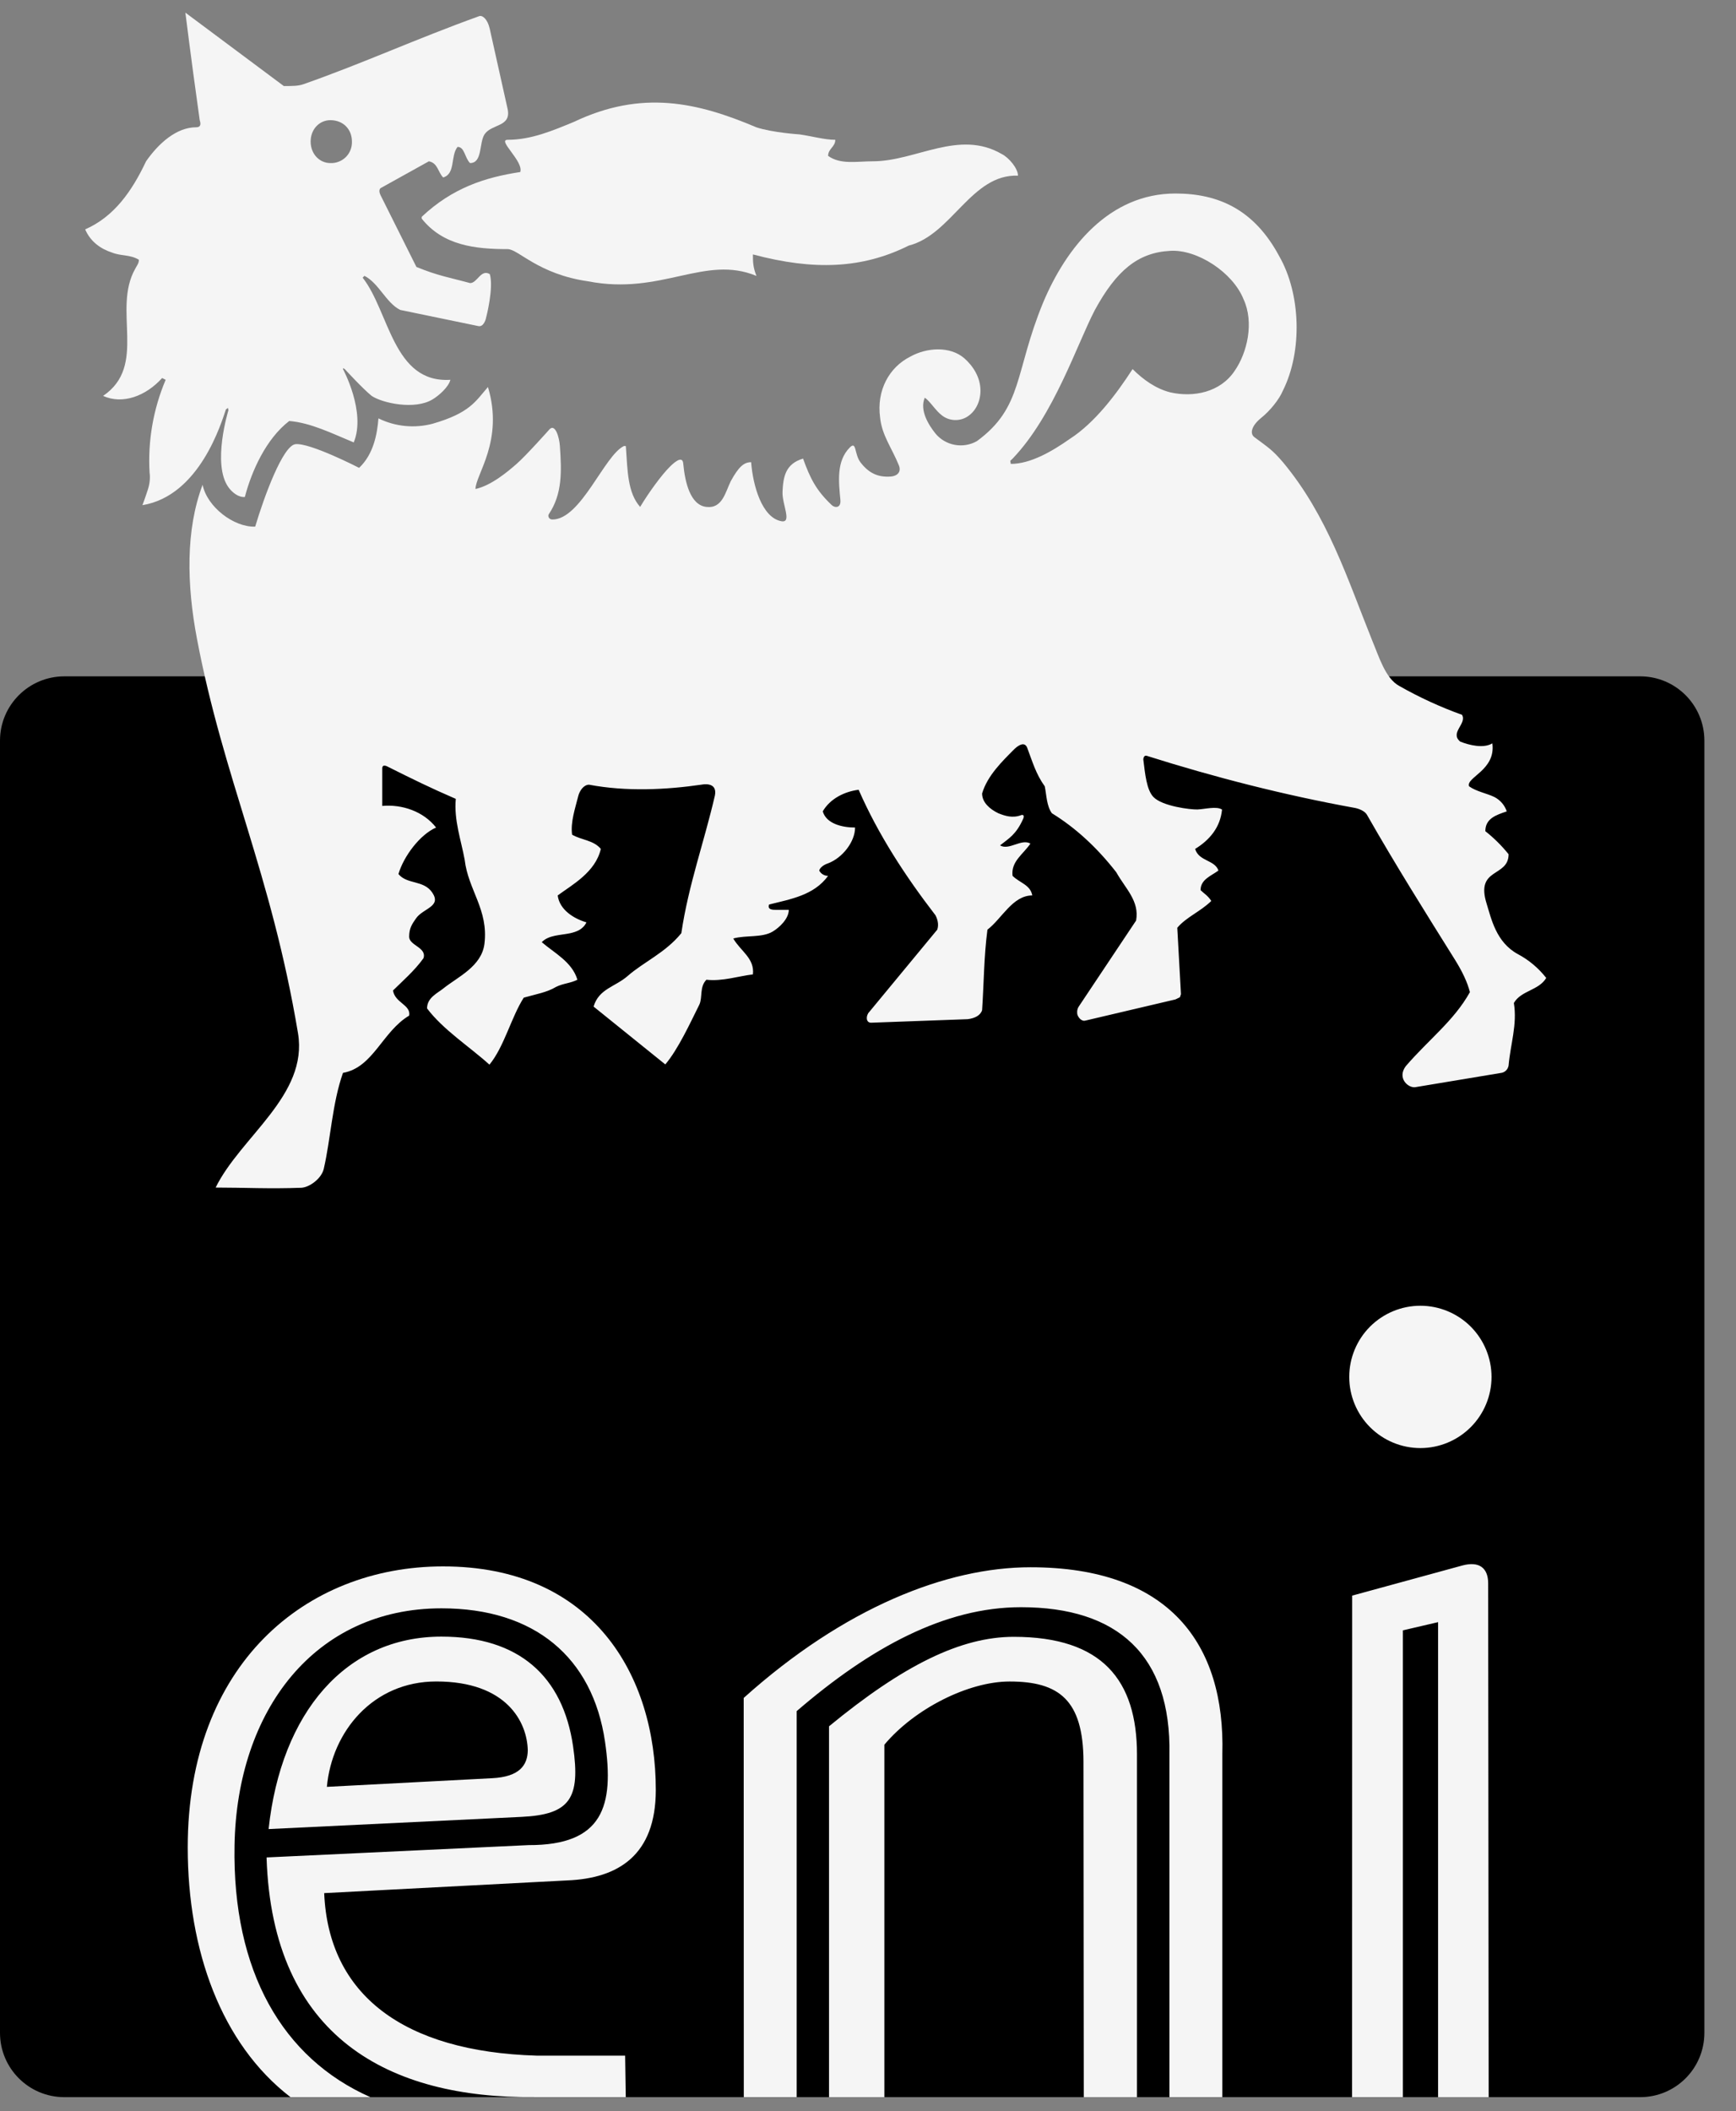 <svg xmlns="http://www.w3.org/2000/svg" width="51" height="62" viewBox="0 0 51 62" fill="none">
  <rect x="0" y="0" width="51" height="62" fill="#808080" stroke="none"/>
  <g clip-path="url(#clip0_114_2172)">
    <path fill-rule="evenodd" clip-rule="evenodd" d="M48.184 61.589C49.228 61.589 50.071 60.744 50.071 59.7V21.751C50.071 20.709 49.228 19.863 48.186 19.863H1.89C0.846 19.863 0 20.709 0 21.751V59.7C0 60.744 0.846 61.589 1.89 61.589H48.184Z" fill="black"/>
    <path d="M29.906 5.159C29.906 4.947 29.643 4.633 29.432 4.525C28.171 3.79 26.906 4.737 25.644 4.737C25.169 4.737 24.695 4.841 24.328 4.578C24.328 4.368 24.539 4.314 24.539 4.106C24.226 4.106 23.853 3.999 23.489 3.947C23.487 3.947 22.698 3.896 22.223 3.74C20.486 3.003 18.859 2.631 16.861 3.579C16.227 3.842 15.599 4.106 14.913 4.106C14.598 4.106 15.388 4.737 15.284 5.052C14.23 5.212 13.284 5.526 12.389 6.367V6.421C13.019 7.212 13.967 7.316 14.913 7.316C15.229 7.316 15.808 8.052 17.279 8.262C19.437 8.682 20.7 7.472 22.223 8.103C22.119 7.842 22.119 7.683 22.119 7.472C23.91 7.948 25.328 7.894 26.698 7.212C27.96 6.893 28.539 5.105 29.906 5.159Z" fill="#F5F5F5"/>
    <path d="M25.276 13.574C25.096 13.332 25.167 12.941 24.967 13.14C24.563 13.544 24.64 14.156 24.689 14.683C24.711 14.938 24.512 14.913 24.432 14.831C23.975 14.398 23.801 14.047 23.592 13.468C23.066 13.624 23.01 14.015 22.989 14.439C22.97 14.801 23.277 15.361 22.959 15.308C22.382 15.205 22.119 14.257 22.067 13.574C21.859 13.574 21.705 13.7 21.469 14.13C21.312 14.447 21.224 14.943 20.753 14.887C20.28 14.836 20.125 14.168 20.073 13.623C20.056 13.339 19.766 13.618 19.662 13.725C19.432 13.955 19.055 14.47 18.806 14.887C18.437 14.469 18.437 13.839 18.386 13.102L18.334 13.097C17.755 13.363 17.072 15.257 16.228 15.257C16.123 15.257 16.087 15.152 16.123 15.1C16.524 14.506 16.5 13.834 16.448 13.097C16.433 12.857 16.316 12.437 16.147 12.604C16.147 12.604 15.456 13.381 15.176 13.624C14.923 13.845 14.439 14.257 13.969 14.361C13.969 13.942 14.809 12.941 14.335 11.366C13.969 11.785 13.81 12.126 12.71 12.444C12.178 12.585 11.612 12.53 11.118 12.287C11.081 12.756 10.971 13.342 10.55 13.74C10.55 13.74 9.096 12.992 8.676 13.045C8.307 13.097 7.763 14.574 7.497 15.466C6.869 15.489 6.083 14.886 5.952 14.237C5.449 15.568 5.486 17.177 5.786 18.758C6.57 22.888 7.964 25.62 8.755 30.345C9.056 32.168 7.073 33.377 6.335 34.876C7.177 34.876 7.909 34.918 8.854 34.882C9.089 34.87 9.445 34.616 9.512 34.324C9.715 33.448 9.76 32.401 10.076 31.508C10.967 31.35 11.23 30.296 12.021 29.826C12.076 29.508 11.601 29.454 11.546 29.088C11.81 28.826 12.18 28.507 12.441 28.141C12.546 27.824 12.02 27.769 12.02 27.51C12.02 27.25 12.113 27.131 12.221 26.972C12.429 26.672 12.974 26.631 12.704 26.221C12.451 25.835 11.967 25.985 11.705 25.669C11.862 25.142 12.337 24.511 12.811 24.303C12.441 23.828 11.81 23.616 11.23 23.668V22.567C11.23 22.42 11.389 22.515 11.389 22.515C12.123 22.882 12.652 23.142 13.39 23.461C13.333 24.092 13.546 24.671 13.651 25.249C13.755 26.141 14.355 26.711 14.232 27.718C14.147 28.386 13.446 28.69 13.027 29.027C12.851 29.169 12.546 29.299 12.546 29.615C13.019 30.244 13.8 30.742 14.379 31.267C14.815 30.734 15.018 29.875 15.387 29.299C15.755 29.195 16.071 29.143 16.334 28.984C16.545 28.878 16.755 28.878 16.963 28.773C16.807 28.247 16.28 27.985 15.915 27.669C16.123 27.458 16.448 27.47 16.755 27.406C16.926 27.366 17.124 27.302 17.229 27.088C16.859 26.98 16.438 26.72 16.384 26.297C16.807 25.985 17.492 25.618 17.651 24.931C17.438 24.671 17.072 24.671 16.807 24.512C16.755 24.143 16.904 23.719 16.984 23.393C17.024 23.221 17.149 23.045 17.305 23.045C18.411 23.253 19.576 23.194 20.627 23.041C20.627 23.041 21.083 22.946 21.003 23.36C20.688 24.726 20.226 25.985 20.016 27.406C19.544 27.985 18.913 28.247 18.437 28.665C18.071 28.984 17.596 29.034 17.438 29.561L19.545 31.26C19.924 30.813 20.28 30.035 20.543 29.508C20.646 29.299 20.543 28.984 20.753 28.773C21.224 28.826 21.699 28.665 22.119 28.616C22.173 28.141 21.753 27.93 21.542 27.562C21.911 27.458 22.382 27.547 22.7 27.358C22.9 27.238 23.173 26.98 23.173 26.72H22.802C22.7 26.72 22.539 26.72 22.594 26.564C23.222 26.405 23.91 26.297 24.328 25.722C24.275 25.723 24.222 25.709 24.176 25.681C24.129 25.654 24.092 25.614 24.067 25.566C24.11 25.419 24.328 25.354 24.328 25.354C24.748 25.195 25.12 24.722 25.12 24.303C24.748 24.303 24.276 24.195 24.171 23.828C24.383 23.461 24.803 23.246 25.225 23.194C25.803 24.512 26.591 25.722 27.482 26.879C27.535 26.98 27.59 27.142 27.535 27.302L25.537 29.719C25.433 29.826 25.433 30.035 25.59 30.035L28.432 29.931C28.634 29.904 28.801 29.826 28.852 29.667C28.905 28.878 28.905 28.089 29.009 27.302C29.432 26.98 29.747 26.297 30.326 26.297C30.271 25.985 29.959 25.931 29.747 25.722C29.694 25.299 30.062 25.087 30.271 24.775C30.01 24.618 29.642 24.986 29.379 24.827C29.642 24.618 29.851 24.512 30.062 24.039C30.115 23.91 30.01 23.935 30.01 23.935C29.747 24.039 29.517 23.959 29.327 23.883C29.076 23.761 28.852 23.565 28.852 23.302C29.009 22.777 29.438 22.363 29.805 21.994C29.953 21.856 30.103 21.794 30.173 21.95C30.334 22.374 30.429 22.725 30.693 23.093C30.746 23.354 30.746 23.668 30.902 23.883C31.585 24.303 32.218 24.877 32.795 25.618C33.058 26.092 33.481 26.459 33.376 27.035L31.691 29.561C31.621 29.667 31.65 29.788 31.65 29.788C31.668 29.867 31.765 30.001 31.881 29.974L34.532 29.351L34.664 29.287L34.694 29.196L34.586 27.247C34.85 26.932 35.27 26.77 35.585 26.459C35.481 26.297 35.377 26.248 35.27 26.141C35.27 25.825 35.585 25.722 35.795 25.566C35.688 25.249 35.218 25.299 35.111 24.931C35.533 24.671 35.849 24.303 35.901 23.776C35.745 23.668 35.387 23.765 35.178 23.773C34.977 23.779 34.146 23.679 33.885 23.406C33.684 23.197 33.64 22.725 33.588 22.303C33.588 22.303 33.592 22.166 33.693 22.198C35.688 22.829 37.745 23.354 39.793 23.725C39.793 23.725 40.068 23.768 40.162 23.935C41.003 25.409 41.845 26.748 42.749 28.194C42.96 28.534 43.109 28.846 43.183 29.137C42.711 29.982 41.98 30.52 41.297 31.313C41.036 31.666 41.374 31.96 41.579 31.928L44.106 31.508C44.106 31.508 44.281 31.49 44.319 31.292C44.373 30.667 44.578 30.088 44.474 29.456C44.685 29.088 45.209 29.088 45.425 28.72C45.198 28.43 44.913 28.191 44.589 28.019C43.953 27.673 43.811 26.98 43.676 26.546C43.334 25.465 44.319 25.776 44.319 25.087C44.117 24.836 43.888 24.609 43.636 24.41C43.636 24.039 43.95 23.935 44.265 23.829C44.235 23.738 44.187 23.653 44.124 23.581C44.061 23.508 43.984 23.448 43.898 23.405C43.686 23.301 43.373 23.246 43.159 23.093C43.055 22.83 43.95 22.621 43.842 21.831C43.581 21.988 43.159 21.884 42.898 21.779C42.58 21.515 43.106 21.252 42.95 20.992C42.313 20.764 41.697 20.48 41.109 20.146C40.699 19.926 40.509 19.277 40.321 18.832C39.581 16.991 39.004 15.15 37.69 13.574C37.375 13.207 37.27 13.151 36.848 12.836C36.713 12.732 36.765 12.505 37.048 12.275C37.311 12.065 37.581 11.731 37.69 11.469C38.269 10.31 38.214 8.628 37.581 7.524C36.848 6.155 35.795 5.683 34.532 5.683C32.589 5.683 31.325 7.261 30.642 8.893C29.799 10.941 30.062 11.958 28.698 12.956C28.501 13.067 28.271 13.105 28.049 13.064C27.827 13.023 27.626 12.906 27.482 12.732C27.274 12.471 27.011 12.047 27.168 11.679C27.327 11.785 27.488 12.067 27.683 12.208C27.896 12.367 28.174 12.371 28.381 12.258C28.663 12.101 28.804 11.788 28.804 11.472C28.804 11.087 28.592 10.753 28.329 10.521C27.906 10.156 27.22 10.208 26.747 10.471C26.117 10.786 25.749 11.469 25.855 12.258C25.907 12.785 26.199 13.151 26.411 13.676C26.469 13.822 26.407 13.973 26.169 13.995C25.803 14.022 25.526 13.903 25.276 13.574ZM11.179 5.526L12.6 4.737C12.863 4.789 12.863 5.051 13.019 5.212C13.39 5.104 13.229 4.577 13.442 4.314C13.651 4.314 13.651 4.632 13.808 4.789C14.177 4.789 14.07 4.212 14.232 3.949C14.439 3.633 15.018 3.738 14.915 3.211L14.387 0.843C14.325 0.564 14.172 0.433 14.07 0.477C12.18 1.159 10.704 1.844 8.915 2.473C8.759 2.527 8.602 2.527 8.338 2.527L5.446 0.371C5.605 1.633 5.762 2.791 5.867 3.529C5.919 3.685 5.867 3.738 5.762 3.738C5.183 3.738 4.657 4.212 4.291 4.737C3.869 5.631 3.343 6.369 2.502 6.736C2.659 7.105 2.972 7.315 3.29 7.417C3.553 7.524 3.817 7.47 4.08 7.628C4.08 7.735 4.026 7.79 3.973 7.892C3.29 9.102 4.343 10.734 3.029 11.627C3.608 11.889 4.291 11.627 4.763 11.102L4.867 11.154C4.501 12.017 4.339 12.954 4.395 13.89C4.395 13.89 4.435 14.108 4.343 14.381C4.343 14.381 4.243 14.686 4.184 14.836C5.873 14.559 6.507 12.398 6.636 12.027L6.696 11.978L6.711 12.047C6.711 12.047 6.222 13.63 6.711 14.309C6.819 14.461 7.007 14.613 7.193 14.595C7.391 13.839 7.814 12.888 8.497 12.364C9.127 12.414 9.761 12.732 10.392 12.993C10.761 12.101 10.076 10.839 10.076 10.839L10.082 10.812L10.128 10.839C10.128 10.839 10.654 11.414 10.919 11.627C11.231 11.837 12.181 12.047 12.705 11.731C12.891 11.621 13.181 11.366 13.231 11.154C11.547 11.261 11.441 9.155 10.654 8.155L10.706 8.101C11.129 8.314 11.34 8.893 11.758 9.102L14.056 9.577C14.212 9.608 14.272 9.365 14.272 9.365C14.292 9.291 14.506 8.456 14.39 8.051C14.128 7.892 14.022 8.314 13.811 8.314C13.232 8.155 12.864 8.101 12.233 7.839L11.181 5.735C11.102 5.576 11.181 5.526 11.181 5.526M29.68 13.534L29.749 13.468C30.959 12.206 31.642 10.103 32.166 9.102C32.797 7.947 33.429 7.417 34.376 7.367C35.166 7.315 36.217 7.997 36.533 8.789C36.849 9.472 36.64 10.363 36.27 10.893C35.85 11.522 35.062 11.679 34.376 11.522C33.956 11.414 33.589 11.154 33.273 10.839C32.797 11.575 32.166 12.414 31.431 12.888C30.904 13.259 30.273 13.624 29.695 13.624L29.68 13.534ZM10.339 4.157C10.342 4.241 10.328 4.325 10.297 4.403C10.267 4.481 10.22 4.553 10.161 4.612C10.101 4.671 10.03 4.718 9.951 4.748C9.873 4.779 9.789 4.793 9.705 4.789C9.389 4.789 9.126 4.525 9.126 4.157C9.126 3.79 9.389 3.529 9.705 3.529C10.076 3.529 10.339 3.79 10.339 4.157ZM6.89 54.195C6.96 50.225 9.252 47.233 12.97 47.233C15.71 47.233 17.412 48.677 17.774 51.149C18.05 53.04 17.716 54.194 15.526 54.187L7.831 54.549C7.998 59.853 11.458 61.629 15.697 61.587H18.384L18.365 60.37H15.761C11.85 60.251 9.65 58.581 9.524 55.597L16.66 55.224C18.169 55.165 19.264 54.479 19.266 52.574C19.27 49.191 17.41 45.997 13.007 46.002C8.982 46.006 5.515 48.877 5.515 54.256C5.515 57.279 6.498 60.021 8.532 61.587H10.878C8.304 60.449 6.823 57.895 6.89 54.195ZM24.355 50.698V61.589H25.981V51.238C26.864 50.184 28.447 49.382 29.66 49.382C31.107 49.382 31.824 49.921 31.83 51.728L31.839 61.589H33.402V51.525C33.402 49.35 32.387 48.07 29.781 48.07C28.227 48.07 26.537 48.904 24.355 50.698Z" fill="#F5F5F5"/>
    <path d="M23.405 50.252C25.573 48.386 27.752 47.2 29.994 47.2C32.834 47.2 34.41 48.609 34.355 51.526V61.587H35.91V51.516C35.999 48.272 34.346 46.027 30.273 46.027C27.817 46.027 24.808 47.208 21.848 49.865L21.851 61.587H23.405V50.252ZM41.214 47.88L42.248 47.639V61.589H43.734L43.719 46.498C43.719 46.056 43.463 45.837 42.954 45.977L39.724 46.86L39.721 61.587H41.214V47.88ZM41.728 42.527C42.282 42.527 42.814 42.306 43.206 41.914C43.597 41.523 43.818 40.991 43.818 40.437C43.818 39.883 43.597 39.351 43.206 38.959C42.814 38.568 42.282 38.347 41.728 38.347C41.174 38.347 40.642 38.568 40.25 38.959C39.858 39.351 39.638 39.883 39.638 40.437C39.638 40.991 39.858 41.523 40.25 41.914C40.642 42.306 41.174 42.527 41.728 42.527ZM16.836 51.286C16.536 49.23 15.25 48.064 12.968 48.064C10.162 48.064 8.258 50.291 7.891 53.716L15.32 53.358C16.745 53.29 17.058 52.818 16.836 51.286ZM15.505 51.406C15.498 51.831 15.272 52.182 14.457 52.222L9.603 52.476C9.751 50.849 10.96 49.381 12.818 49.381C14.886 49.381 15.488 50.575 15.505 51.406Z" fill="#F5F5F5"/>
  </g>
  <defs>
    <clipPath id="clip0_114_2172">
      <rect width="50.071" height="62" fill="white"/>
    </clipPath>
  </defs>
</svg>